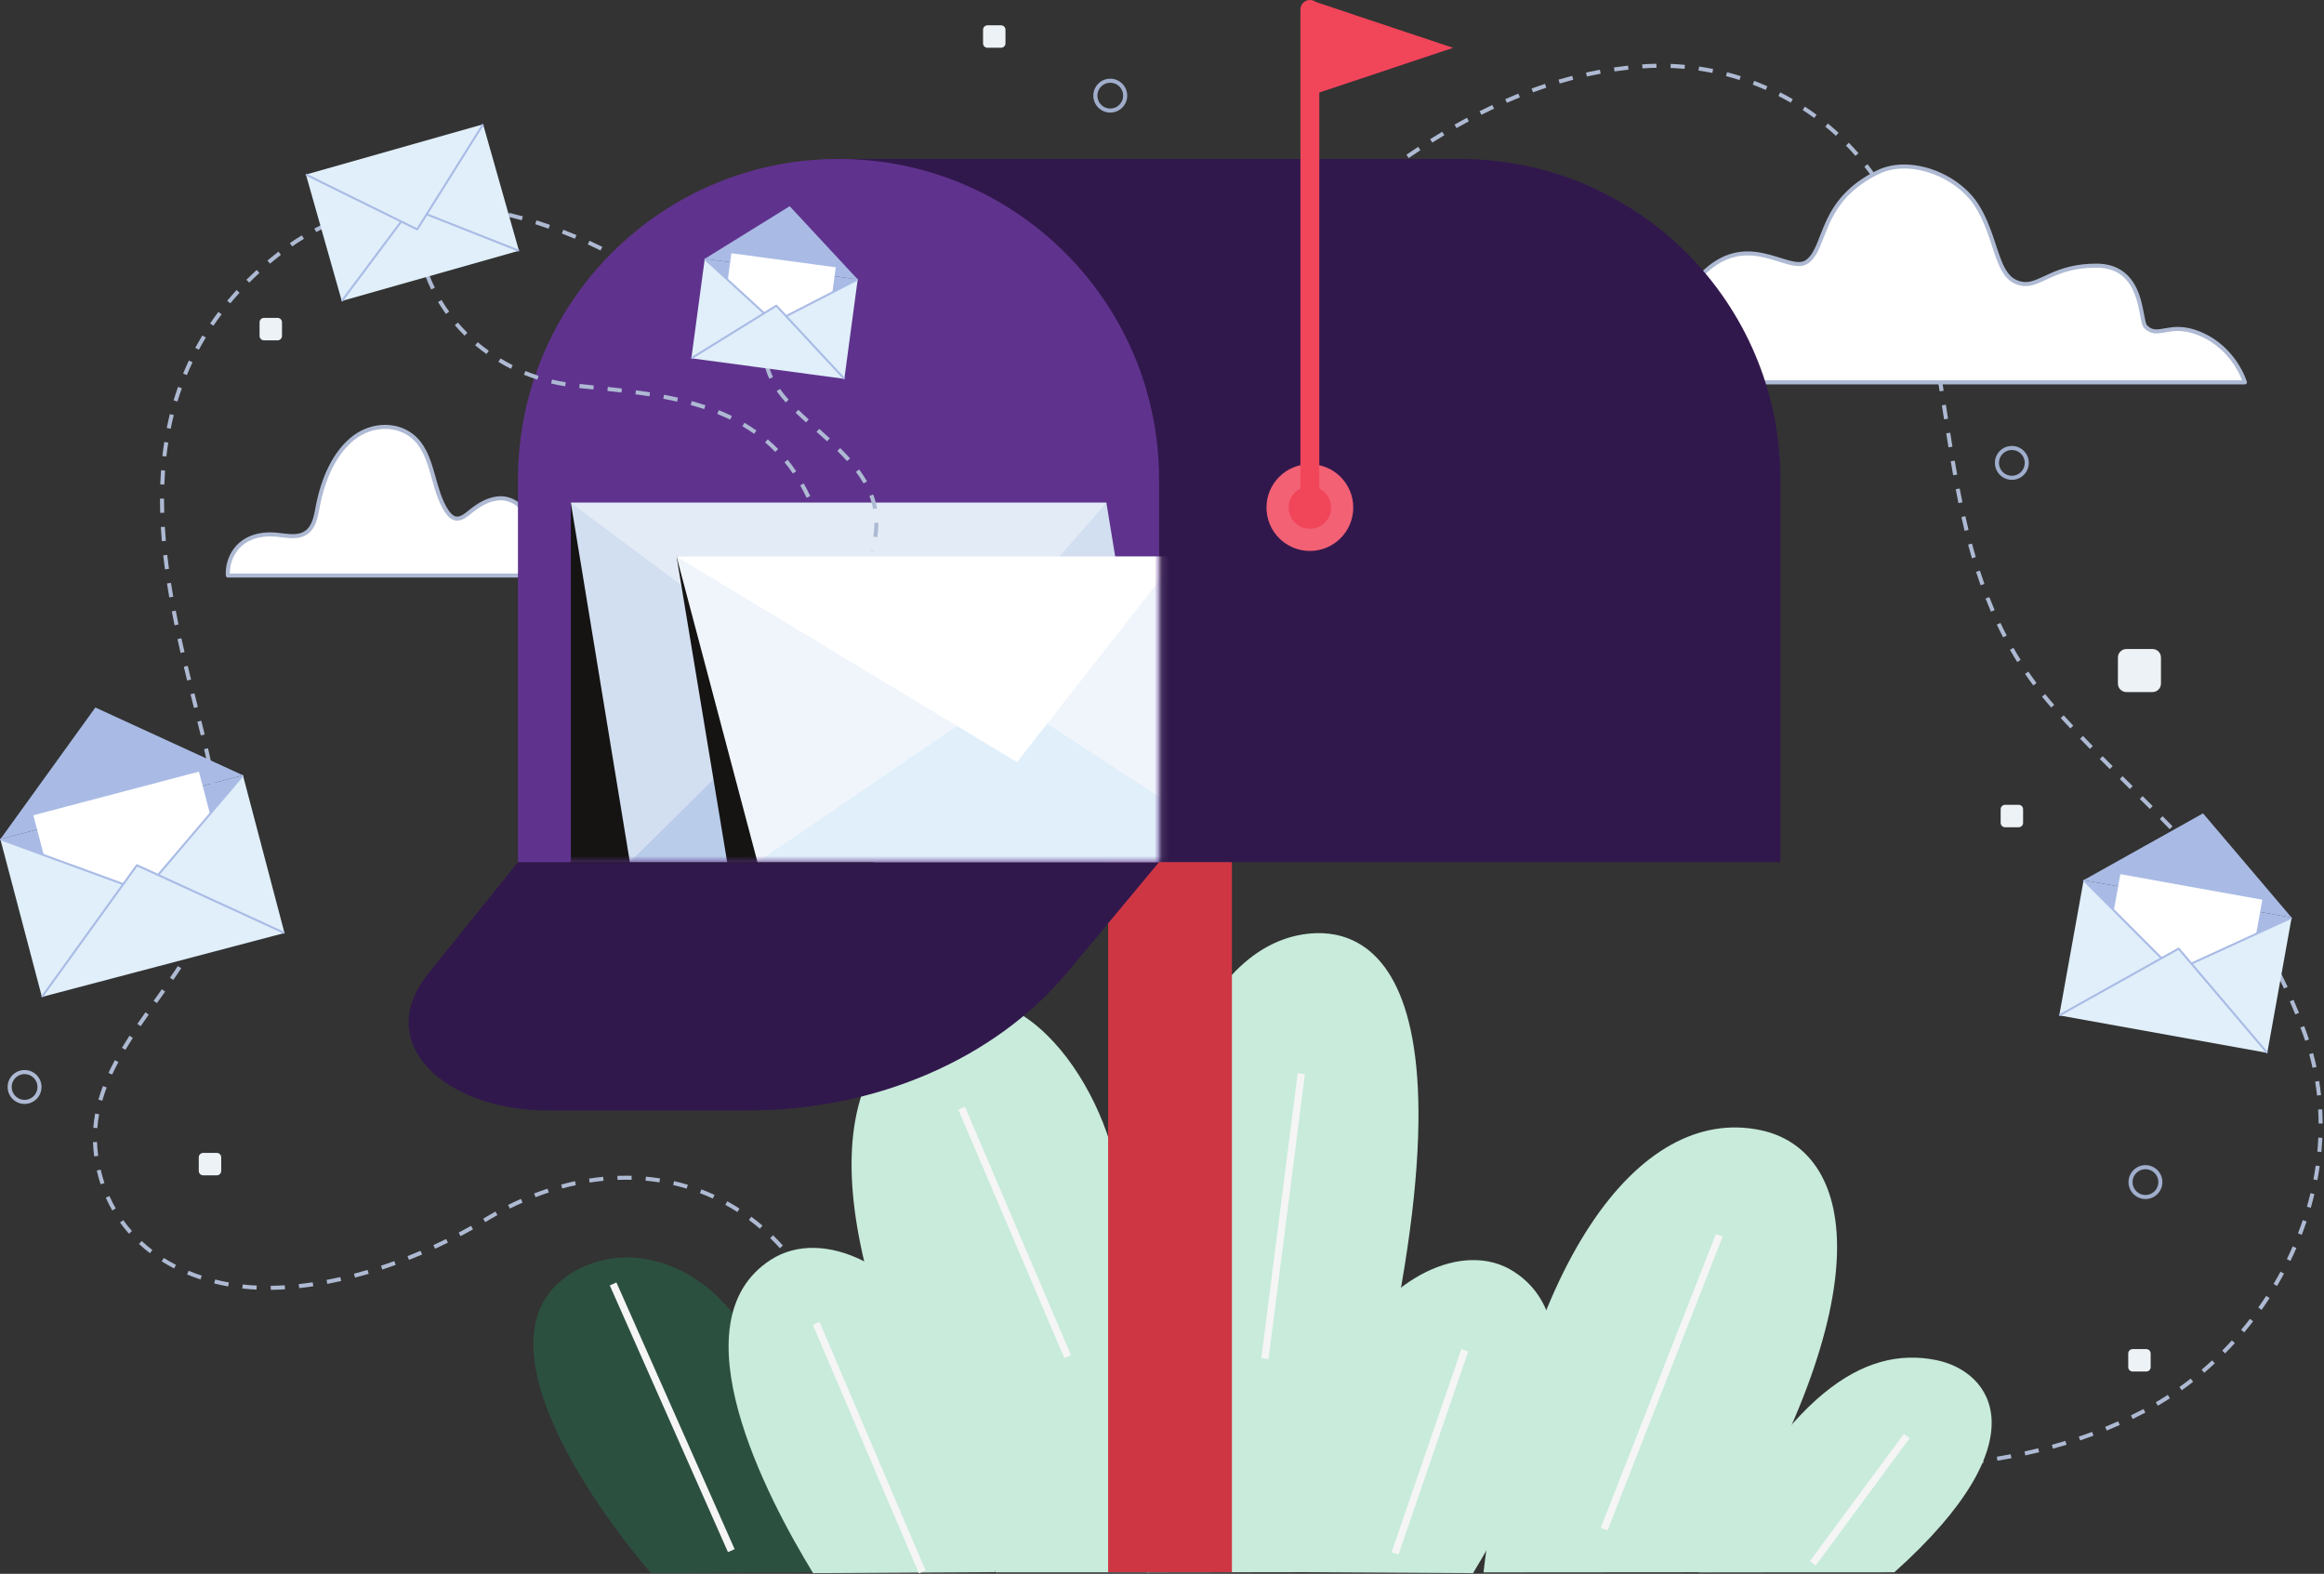 <svg width="319" height="216" viewBox="0 0 319 216" fill="none" xmlns="http://www.w3.org/2000/svg">
<rect x="0" y="0" width="319" height="216" fill="#333333" stroke="none"/>
<path d="M114.864 184.582C114.681 183.95 114.484 183.329 114.274 182.719L113.75 182.899C113.957 183.5 114.151 184.112 114.331 184.736L114.864 184.582ZM113.592 180.887C113.346 180.277 113.087 179.679 112.814 179.093L112.311 179.328C112.58 179.904 112.836 180.493 113.077 181.094L113.592 180.887ZM111.939 177.344C111.629 176.764 111.304 176.198 110.966 175.647L110.493 175.936C110.826 176.479 111.144 177.035 111.45 177.606L111.939 177.344ZM109.896 174.008C109.52 173.469 109.131 172.946 108.728 172.438L108.294 172.782C108.689 173.281 109.072 173.796 109.441 174.326L109.896 174.008ZM107.465 170.942C107.025 170.455 106.572 169.984 106.107 169.531L105.72 169.928C106.177 170.373 106.621 170.835 107.052 171.314L107.465 170.942ZM104.66 168.211C104.161 167.785 103.649 167.378 103.126 166.99L102.796 167.435C103.309 167.816 103.81 168.215 104.3 168.633L104.66 168.211ZM101.513 165.876C100.963 165.522 100.4 165.189 99.828 164.876L99.562 165.362C100.123 165.669 100.674 165.997 101.214 166.343L101.513 165.876ZM98.078 163.994C97.485 163.722 96.883 163.469 96.271 163.237L96.075 163.756C96.674 163.983 97.265 164.231 97.846 164.499L98.078 163.994ZM94.417 162.607C93.795 162.419 93.163 162.252 92.525 162.105L92.401 162.646C93.028 162.789 93.647 162.953 94.257 163.138L94.417 162.607ZM90.602 161.733C89.96 161.631 89.313 161.55 88.659 161.49L88.608 162.042C89.25 162.101 89.886 162.181 90.515 162.281L90.602 161.733ZM86.704 161.373C86.424 161.366 86.142 161.362 85.859 161.362C85.49 161.362 85.119 161.368 84.746 161.382L84.766 161.936C85.132 161.923 85.497 161.916 85.859 161.916C86.137 161.916 86.414 161.92 86.689 161.928L86.704 161.373ZM82.793 161.511C82.149 161.573 81.502 161.654 80.851 161.757L80.937 162.305C81.577 162.204 82.213 162.124 82.846 162.063L82.793 161.511ZM78.928 162.113C78.297 162.249 77.663 162.403 77.027 162.576L77.173 163.111C77.799 162.941 78.423 162.789 79.044 162.656L78.928 162.113ZM75.155 163.14C74.542 163.342 73.929 163.561 73.314 163.798L73.514 164.315C74.12 164.082 74.725 163.865 75.328 163.667L75.155 163.14ZM71.508 164.545C70.919 164.805 70.33 165.082 69.74 165.375L69.987 165.872C70.57 165.582 71.151 165.309 71.733 165.052L71.508 164.545ZM68.011 166.283C67.46 166.588 66.909 166.908 66.359 167.242L66.323 167.264L66.611 167.738L66.647 167.716C67.191 167.385 67.735 167.07 68.279 166.769L68.011 166.283ZM64.656 168.242C64.098 168.558 63.532 168.868 62.96 169.171L63.219 169.661C63.796 169.355 64.367 169.043 64.929 168.724L64.656 168.242ZM61.239 170.052C60.662 170.336 60.08 170.614 59.493 170.883L59.725 171.388C60.316 171.115 60.903 170.836 61.484 170.548L61.239 170.052ZM57.725 171.667C57.133 171.92 56.536 172.165 55.936 172.402L56.14 172.918C56.744 172.679 57.346 172.433 57.943 172.177L57.725 171.667ZM54.128 173.085C53.52 173.306 52.911 173.516 52.3 173.717L52.473 174.244C53.089 174.041 53.704 173.829 54.316 173.607L54.128 173.085ZM50.455 174.294C49.834 174.478 49.213 174.652 48.593 174.814L48.733 175.35C49.359 175.186 49.986 175.012 50.612 174.826L50.454 174.294H50.455ZM46.716 175.273C46.084 175.416 45.453 175.548 44.825 175.667L44.928 176.212C45.563 176.091 46.2 175.958 46.839 175.814L46.716 175.273ZM42.921 175.991C42.28 176.087 41.641 176.17 41.007 176.238L41.067 176.789C41.708 176.72 42.355 176.637 43.004 176.539L42.921 175.991ZM39.086 176.401C38.437 176.441 37.795 176.465 37.16 176.471L37.166 177.026C37.81 177.019 38.462 176.995 39.12 176.954L39.086 176.401ZM35.235 176.439C34.585 176.409 33.946 176.36 33.317 176.291L33.256 176.842C33.898 176.912 34.549 176.963 35.209 176.993L35.235 176.439ZM31.416 176.014C30.778 175.9 30.152 175.765 29.537 175.611L29.401 176.149C30.029 176.307 30.668 176.444 31.317 176.56L31.416 176.014ZM27.692 175.077C27.078 174.875 26.478 174.652 25.893 174.408L25.68 174.92C26.278 175.169 26.891 175.397 27.518 175.603L27.692 175.077ZM24.154 173.599C23.581 173.304 23.026 172.987 22.489 172.649L22.194 173.119C22.744 173.465 23.313 173.79 23.899 174.092L24.154 173.6V173.599ZM20.916 171.557C20.406 171.167 19.918 170.756 19.452 170.324L19.075 170.73C19.554 171.175 20.056 171.597 20.579 171.997L20.916 171.557ZM18.116 168.956C17.694 168.479 17.296 167.981 16.924 167.463L16.473 167.786C16.857 168.32 17.266 168.833 17.7 169.323L18.116 168.956ZM15.89 165.855C15.575 165.307 15.286 164.738 15.025 164.151L14.518 164.376C14.788 164.981 15.085 165.566 15.408 166.131L15.89 165.855ZM14.336 162.367C14.138 161.77 13.966 161.156 13.822 160.524L13.281 160.648C13.43 161.296 13.606 161.927 13.809 162.541L14.336 162.367ZM13.481 158.64C13.47 158.559 13.46 158.478 13.45 158.395C13.38 157.834 13.337 157.281 13.32 156.735L12.766 156.753C12.783 157.315 12.827 157.885 12.899 158.464C12.909 158.548 12.92 158.631 12.931 158.715L13.481 158.64ZM13.362 154.826C13.41 154.185 13.493 153.554 13.606 152.931L13.061 152.832C12.944 153.473 12.859 154.124 12.808 154.785L13.362 154.826ZM14.041 151.069C14.215 150.457 14.418 149.851 14.645 149.252L14.127 149.055C13.894 149.668 13.687 150.288 13.508 150.917L14.041 151.069ZM15.392 147.483C15.661 146.905 15.95 146.333 16.256 145.763L15.768 145.5C15.457 146.078 15.163 146.661 14.889 147.249L15.392 147.483ZM17.212 144.089C17.541 143.541 17.884 142.996 18.236 142.452L17.772 142.149C17.415 142.698 17.07 143.249 16.737 143.803L17.212 144.089ZM19.31 140.844C19.673 140.314 20.042 139.784 20.417 139.254L19.964 138.934C19.589 139.466 19.217 139.998 18.853 140.53L19.31 140.844ZM21.541 137.674C21.916 137.149 22.293 136.622 22.669 136.093L22.216 135.772C21.841 136.3 21.465 136.826 21.09 137.351L21.541 137.674ZM23.786 134.502C24.023 134.159 24.259 133.815 24.492 133.47C24.623 133.276 24.752 133.081 24.878 132.884L24.411 132.585C24.287 132.778 24.161 132.969 24.032 133.159C23.8 133.503 23.566 133.845 23.33 134.185L23.786 134.502ZM25.883 131.204C26.199 130.633 26.498 130.052 26.778 129.462L26.277 129.224C26.002 129.804 25.708 130.374 25.398 130.934L25.883 131.204ZM27.561 127.669C27.803 127.065 28.027 126.452 28.233 125.83L27.706 125.656C27.504 126.267 27.284 126.869 27.047 127.462L27.561 127.669ZM28.792 123.956C28.959 123.33 29.109 122.695 29.242 122.053L28.698 121.941C28.568 122.573 28.421 123.197 28.256 123.813L28.792 123.956ZM29.585 120.129C29.681 119.489 29.761 118.842 29.824 118.188L29.273 118.134C29.21 118.778 29.131 119.416 29.036 120.046L29.585 120.129ZM29.965 116.239C29.995 115.595 30.011 114.945 30.011 114.291V114.285L29.456 114.285V114.291C29.456 114.937 29.441 115.578 29.411 116.212L29.965 116.239ZM29.966 112.332C29.937 111.687 29.894 111.038 29.836 110.384L29.284 110.432C29.34 111.079 29.383 111.721 29.412 112.357L29.966 112.332ZM29.625 108.443C29.542 107.804 29.446 107.161 29.337 106.513L28.791 106.605C28.898 107.246 28.993 107.882 29.075 108.514L29.625 108.443ZM28.977 104.596C28.886 104.154 28.789 103.71 28.686 103.265C28.641 103.075 28.597 102.885 28.552 102.694L28.012 102.821C28.057 103.012 28.101 103.202 28.145 103.39C28.247 103.831 28.344 104.27 28.434 104.708L28.977 104.596ZM28.098 100.804C27.946 100.183 27.79 99.554 27.632 98.918L27.093 99.052C27.252 99.688 27.407 100.316 27.559 100.936L28.098 100.804ZM27.16 97.034C27.005 96.412 26.848 95.784 26.69 95.151L26.152 95.284C26.31 95.919 26.467 96.547 26.622 97.168L27.16 97.034ZM26.225 93.267C26.072 92.643 25.92 92.014 25.769 91.381L25.23 91.51C25.381 92.144 25.533 92.773 25.686 93.399L26.225 93.267ZM25.328 89.493C25.184 88.866 25.043 88.235 24.904 87.601L24.362 87.719C24.502 88.355 24.643 88.988 24.787 89.617L25.328 89.493ZM24.503 85.706C24.374 85.076 24.248 84.442 24.127 83.806L23.582 83.91C23.704 84.549 23.83 85.185 23.96 85.817L24.503 85.706ZM23.78 81.902C23.671 81.267 23.566 80.63 23.467 79.992L22.919 80.076C23.018 80.718 23.124 81.359 23.234 81.997L23.78 81.902ZM23.192 78.076C23.106 77.437 23.027 76.797 22.957 76.155L22.406 76.216C22.477 76.862 22.556 77.507 22.642 78.149L23.192 78.076ZM22.767 74.23C22.712 73.588 22.666 72.945 22.628 72.302L22.075 72.334C22.112 72.983 22.159 73.63 22.215 74.278L22.767 74.231V74.23ZM22.543 70.37C22.526 69.778 22.517 69.184 22.517 68.591C22.517 68.54 22.517 68.489 22.517 68.438L21.962 68.437C21.962 68.489 21.962 68.54 21.962 68.591C21.962 69.19 21.971 69.788 21.988 70.386L22.543 70.37ZM22.555 66.507C22.579 65.864 22.614 65.221 22.661 64.579L22.107 64.538C22.059 65.187 22.025 65.836 22.001 66.486L22.555 66.507ZM22.839 62.657C22.911 62.018 22.996 61.381 23.095 60.745L22.547 60.66C22.447 61.304 22.361 61.949 22.288 62.595L22.839 62.657ZM23.432 58.847C23.558 58.218 23.698 57.591 23.853 56.966L23.315 56.833C23.157 57.465 23.015 58.101 22.888 58.738L23.432 58.847ZM24.361 55.108C24.545 54.496 24.744 53.886 24.959 53.279L24.437 53.093C24.218 53.709 24.016 54.328 23.831 54.949L24.361 55.108ZM25.648 51.479C25.891 50.889 26.151 50.302 26.428 49.718L25.926 49.481C25.646 50.073 25.382 50.669 25.136 51.268L25.648 51.479ZM27.297 47.999C27.599 47.439 27.918 46.882 28.254 46.328L27.779 46.041C27.438 46.602 27.115 47.168 26.809 47.737L27.297 47.999ZM29.295 44.708C29.652 44.182 30.025 43.66 30.416 43.142L29.974 42.808C29.577 43.333 29.198 43.863 28.836 44.396L29.295 44.708ZM31.614 41.632C32.02 41.145 32.443 40.661 32.882 40.181L32.473 39.807C32.028 40.293 31.6 40.783 31.188 41.277L31.614 41.632ZM34.216 38.791C34.665 38.342 35.129 37.898 35.61 37.458L35.236 37.049C34.749 37.494 34.279 37.944 33.824 38.398L34.216 38.791ZM37.059 36.185C37.544 35.777 38.044 35.372 38.559 34.97L38.218 34.533C37.697 34.939 37.192 35.348 36.702 35.761L37.059 36.185ZM40.105 33.82C40.634 33.452 41.173 33.104 41.72 32.777L41.435 32.301C40.877 32.635 40.328 32.99 39.788 33.366L40.105 33.82ZM43.402 31.848C43.975 31.556 44.556 31.285 45.144 31.033L44.926 30.523C44.327 30.779 43.734 31.056 43.151 31.354L43.402 31.848ZM46.936 30.335C47.54 30.121 48.151 29.926 48.768 29.75L48.616 29.217C47.988 29.396 47.367 29.594 46.751 29.812L46.936 30.335ZM50.633 29.277C51.259 29.138 51.89 29.016 52.524 28.912L52.433 28.365C51.789 28.471 51.149 28.594 50.513 28.736L50.633 29.277ZM54.431 28.65C55.069 28.58 55.709 28.525 56.352 28.487L56.318 27.933C55.667 27.972 55.017 28.027 54.37 28.099L54.431 28.65ZM58.278 28.418C58.445 28.416 58.612 28.415 58.779 28.415C59.254 28.415 59.73 28.423 60.206 28.439L60.225 27.885C59.743 27.869 59.261 27.86 58.779 27.86C58.609 27.86 58.44 27.861 58.271 27.864L58.278 28.418ZM62.132 28.545C62.773 28.594 63.414 28.657 64.053 28.733L64.118 28.182C63.471 28.105 62.824 28.042 62.175 27.992L62.132 28.545ZM65.964 28.998C66.601 29.099 67.234 29.212 67.865 29.337L67.973 28.793C67.335 28.667 66.695 28.552 66.052 28.45L65.964 28.998ZM69.752 29.747C70.38 29.896 71.004 30.056 71.622 30.227L71.77 29.692C71.145 29.52 70.514 29.358 69.88 29.208L69.752 29.747ZM73.475 30.773C73.619 30.819 73.763 30.865 73.906 30.911C74.375 31.063 74.842 31.22 75.308 31.383L75.491 30.86C75.022 30.696 74.55 30.537 74.076 30.383C73.932 30.336 73.787 30.29 73.641 30.244L73.475 30.773ZM77.123 32.05C77.723 32.281 78.321 32.522 78.915 32.771L79.13 32.26C78.531 32.008 77.928 31.765 77.322 31.532L77.123 32.05ZM80.685 33.546C81.272 33.814 81.854 34.09 82.432 34.374L82.677 33.877C82.094 33.59 81.507 33.311 80.916 33.042L80.686 33.546H80.685ZM84.153 35.255C84.722 35.556 85.287 35.867 85.847 36.186L86.121 35.704C85.557 35.382 84.987 35.069 84.413 34.765L84.153 35.255ZM87.512 37.166C88.062 37.502 88.608 37.845 89.148 38.197L89.45 37.732C88.906 37.378 88.356 37.031 87.801 36.693L87.512 37.166ZM90.752 39.276C91.282 39.644 91.805 40.019 92.323 40.402L92.653 39.956C92.131 39.57 91.602 39.191 91.068 38.82L90.752 39.276ZM93.859 41.575C93.937 41.637 94.015 41.698 94.093 41.761C94.525 42.104 94.962 42.44 95.403 42.767L95.734 42.322C95.297 41.998 94.866 41.666 94.439 41.326C94.36 41.264 94.281 41.201 94.202 41.139L93.859 41.575ZM96.993 43.901C97.531 44.269 98.075 44.626 98.625 44.972L98.921 44.502C98.377 44.16 97.838 43.807 97.306 43.443L96.993 43.901ZM100.297 45.979C100.861 46.305 101.43 46.619 102.004 46.923L102.264 46.433C101.695 46.132 101.132 45.821 100.574 45.499L100.297 45.979ZM103.745 47.804C104.329 48.088 104.919 48.36 105.514 48.623L105.738 48.115C105.149 47.855 104.565 47.585 103.986 47.305L103.745 47.804ZM107.31 49.38C107.912 49.622 108.519 49.854 109.13 50.077L109.32 49.555C108.714 49.335 108.113 49.105 107.517 48.865L107.31 49.38ZM110.971 50.714C111.586 50.917 112.206 51.11 112.83 51.295L112.987 50.763C112.369 50.58 111.754 50.388 111.144 50.188L110.971 50.714ZM114.705 51.819C115.331 51.984 115.96 52.142 116.594 52.29L116.72 51.75C116.092 51.602 115.467 51.447 114.847 51.283L114.705 51.819ZM118.494 52.709C119.128 52.84 119.765 52.962 120.405 53.078L120.503 52.531C119.868 52.417 119.235 52.296 118.606 52.165L118.494 52.709ZM122.324 53.398C122.963 53.497 123.605 53.589 124.25 53.672L124.321 53.123C123.681 53.039 123.043 52.948 122.408 52.85L122.324 53.398ZM126.181 53.902C126.824 53.972 127.469 54.034 128.117 54.09L128.164 53.537C127.52 53.482 126.879 53.42 126.24 53.351L126.181 53.902ZM130.056 54.236C130.701 54.279 131.348 54.314 131.997 54.344L132.022 53.79C131.377 53.76 130.733 53.725 130.092 53.683L130.056 54.236ZM133.94 54.414C134.586 54.431 135.234 54.443 135.884 54.448L135.888 53.894C135.242 53.888 134.597 53.876 133.955 53.859L133.94 54.414ZM137.829 54.448C138.477 54.442 139.125 54.431 139.775 54.414L139.761 53.86C139.114 53.876 138.469 53.888 137.825 53.893L137.829 54.448ZM141.719 54.35C141.971 54.34 142.224 54.328 142.476 54.316C142.876 54.297 143.274 54.271 143.669 54.237L143.621 53.684C143.234 53.718 142.843 53.744 142.449 53.762C142.199 53.774 141.947 53.785 141.697 53.796L141.719 54.35ZM145.612 54.01C146.261 53.913 146.903 53.798 147.538 53.663L147.423 53.121C146.799 53.253 146.169 53.367 145.531 53.462L145.612 54.01ZM149.441 53.201C150.072 53.028 150.696 52.837 151.313 52.63L151.136 52.104C150.529 52.308 149.915 52.496 149.294 52.666L149.441 53.201ZM153.149 51.957C153.754 51.716 154.353 51.46 154.946 51.19L154.717 50.686C154.131 50.952 153.541 51.204 152.944 51.441L153.149 51.957ZM156.704 50.34C157.283 50.044 157.855 49.736 158.422 49.415L158.149 48.932C157.588 49.249 157.023 49.554 156.451 49.846L156.704 50.34ZM160.101 48.422C160.653 48.082 161.201 47.731 161.743 47.371L161.436 46.909C160.898 47.266 160.357 47.613 159.81 47.95L160.101 48.422ZM163.349 46.269C163.879 45.894 164.404 45.511 164.924 45.122L164.592 44.678C164.075 45.064 163.554 45.444 163.029 45.816L163.349 46.269ZM166.47 43.938C166.98 43.538 167.486 43.132 167.989 42.722L167.639 42.292C167.139 42.7 166.635 43.103 166.128 43.502L166.47 43.938ZM169.487 41.479C169.984 41.061 170.477 40.639 170.967 40.215L170.604 39.796C170.115 40.218 169.624 40.639 169.13 41.055L169.487 41.479ZM172.432 38.935C172.919 38.505 173.404 38.074 173.886 37.644L173.516 37.23C173.035 37.661 172.551 38.09 172.065 38.519L172.432 38.935ZM175.334 36.345C175.817 35.911 176.298 35.477 176.777 35.047L176.406 34.634C175.927 35.065 175.446 35.499 174.963 35.933L175.334 36.345ZM178.22 33.753C178.701 33.325 179.185 32.898 179.672 32.472L179.306 32.054C178.819 32.482 178.334 32.91 177.851 33.34L178.22 33.753ZM181.134 31.201C181.623 30.781 182.115 30.362 182.609 29.946L182.252 29.521C181.756 29.939 181.263 30.36 180.772 30.781L181.135 31.201H181.134ZM184.097 28.706C184.596 28.295 185.096 27.887 185.6 27.483L185.253 27.05C184.747 27.457 184.244 27.865 183.745 28.277L184.097 28.706ZM187.118 26.279C187.627 25.881 188.138 25.487 188.653 25.096L188.317 24.654C187.801 25.046 187.287 25.442 186.776 25.842L187.118 26.279ZM190.204 23.936C190.725 23.553 191.248 23.175 191.775 22.802L191.454 22.349C190.924 22.724 190.399 23.105 189.876 23.489L190.204 23.936ZM193.364 21.694C193.897 21.329 194.434 20.97 194.973 20.616L194.669 20.152C194.126 20.508 193.587 20.869 193.051 21.236L193.364 21.694ZM196.603 19.57C197.15 19.227 197.7 18.889 198.254 18.558L197.969 18.082C197.412 18.415 196.858 18.755 196.308 19.1L196.603 19.57ZM199.927 17.583C200.488 17.265 201.053 16.953 201.621 16.649L201.359 16.16C200.787 16.466 200.218 16.78 199.653 17.101L199.927 17.583ZM203.338 15.756C203.914 15.466 204.494 15.183 205.077 14.909L204.841 14.407C204.253 14.684 203.669 14.969 203.089 15.261L203.338 15.756ZM206.838 14.111C207.428 13.853 208.022 13.604 208.62 13.364L208.413 12.849C207.811 13.091 207.211 13.342 206.616 13.603L206.838 14.111ZM210.423 12.671C211.027 12.449 211.635 12.237 212.247 12.035L212.072 11.508C211.455 11.712 210.842 11.927 210.232 12.15L210.423 12.671ZM214.088 11.459C214.704 11.278 215.324 11.106 215.948 10.945L215.809 10.409C215.179 10.571 214.553 10.744 213.931 10.927L214.088 11.459ZM217.822 10.497C218.447 10.359 219.077 10.232 219.71 10.116L219.61 9.57C218.97 9.687 218.334 9.816 217.702 9.955L217.822 10.497H217.822ZM221.615 9.802C222.249 9.71 222.887 9.629 223.529 9.559L223.469 9.008C222.821 9.078 222.175 9.16 221.535 9.254L221.615 9.802ZM225.452 9.388C226.095 9.343 226.737 9.315 227.376 9.305L227.367 8.751C226.718 8.761 226.066 8.789 225.413 8.835L225.452 9.388ZM229.305 9.326C229.949 9.35 230.59 9.392 231.228 9.451L231.279 8.899C230.631 8.839 229.98 8.797 229.326 8.772L229.305 9.326ZM233.142 9.68C233.779 9.774 234.412 9.885 235.04 10.012L235.15 9.468C234.513 9.339 233.87 9.227 233.223 9.132L233.142 9.68ZM236.917 10.446C237.54 10.608 238.158 10.787 238.769 10.981L238.937 10.452C238.316 10.255 237.69 10.074 237.057 9.909L236.917 10.446ZM240.588 11.615C241.189 11.843 241.783 12.086 242.37 12.346L242.595 11.838C241.998 11.575 241.395 11.328 240.784 11.096L240.588 11.615ZM244.11 13.172C244.683 13.462 245.247 13.769 245.803 14.09L246.081 13.61C245.516 13.284 244.943 12.973 244.362 12.677L244.11 13.172ZM247.443 15.099C247.98 15.45 248.508 15.816 249.026 16.195L249.354 15.748C248.828 15.362 248.292 14.991 247.747 14.635L247.443 15.099ZM250.546 17.377C251.042 17.783 251.526 18.204 251.999 18.639L252.374 18.23C251.894 17.789 251.401 17.361 250.898 16.948L250.546 17.377ZM253.381 19.979C253.828 20.437 254.263 20.909 254.686 21.393L255.103 21.028C254.674 20.536 254.232 20.057 253.778 19.591L253.381 19.979ZM255.91 22.876C256.303 23.381 256.683 23.897 257.049 24.425L257.505 24.109C257.133 23.572 256.747 23.047 256.347 22.535L255.91 22.876ZM258.102 26.035C258.436 26.579 258.757 27.135 259.063 27.702L259.551 27.438C259.24 26.863 258.914 26.297 258.574 25.744L258.101 26.035H258.102ZM259.931 29.421C260.202 29.998 260.46 30.586 260.702 31.184L261.216 30.976C260.97 30.369 260.709 29.772 260.433 29.184L259.931 29.421ZM261.389 32.989C261.61 33.597 261.821 34.207 262.023 34.819L262.55 34.645C262.346 34.028 262.133 33.413 261.91 32.799L261.389 32.989ZM262.608 36.666C262.795 37.285 262.974 37.905 263.146 38.526L263.68 38.379C263.507 37.753 263.327 37.129 263.139 36.505L262.608 36.666ZM263.64 40.399C263.799 41.026 263.95 41.654 264.096 42.282L264.636 42.157C264.49 41.525 264.337 40.894 264.178 40.264L263.64 40.399ZM264.516 44.174C264.651 44.805 264.781 45.439 264.906 46.072L265.45 45.965C265.324 45.328 265.194 44.693 265.059 44.058L264.516 44.174ZM265.27 47.977C265.387 48.612 265.5 49.249 265.611 49.886L266.157 49.791C266.047 49.153 265.933 48.514 265.815 47.876L265.27 47.977ZM265.935 51.799C266.04 52.438 266.144 53.076 266.246 53.715L266.794 53.627C266.692 52.988 266.588 52.348 266.482 51.708L265.935 51.799ZM266.548 55.633C266.649 56.273 266.748 56.913 266.847 57.553L267.395 57.468C267.296 56.828 267.197 56.188 267.096 55.547L266.548 55.633ZM267.147 59.474C267.248 60.114 267.349 60.755 267.452 61.394L268 61.306C267.897 60.667 267.795 60.028 267.695 59.388L267.147 59.474ZM267.768 63.314C267.875 63.954 267.985 64.593 268.098 65.232L268.644 65.135C268.532 64.499 268.422 63.861 268.315 63.222L267.768 63.314ZM268.449 67.146C268.57 67.785 268.694 68.421 268.824 69.057L269.368 68.946C269.238 68.313 269.114 67.679 268.994 67.043L268.449 67.146ZM269.229 70.962C269.37 71.596 269.516 72.229 269.669 72.86L270.208 72.729C270.056 72.102 269.911 71.473 269.771 70.842L269.229 70.962ZM270.147 74.747C270.314 75.375 270.488 76 270.67 76.623L271.202 76.468C271.022 75.849 270.849 75.228 270.683 74.605L270.147 74.747ZM271.241 78.484C271.439 79.101 271.647 79.716 271.864 80.328L272.387 80.142C272.171 79.536 271.966 78.926 271.769 78.314L271.241 78.484ZM272.543 82.15C272.779 82.754 273.026 83.355 273.284 83.953L273.793 83.733C273.538 83.141 273.294 82.546 273.06 81.948L272.543 82.15ZM274.088 85.729C274.365 86.314 274.654 86.896 274.957 87.475L275.448 87.218C275.15 86.646 274.863 86.07 274.589 85.491L274.088 85.729ZM275.892 89.186C276.213 89.748 276.547 90.305 276.894 90.859L277.364 90.564C277.02 90.017 276.69 89.465 276.373 88.91L275.892 89.186ZM277.963 92.491C278.327 93.023 278.705 93.552 279.097 94.077L279.542 93.745C279.154 93.226 278.781 92.704 278.42 92.177L277.963 92.491ZM280.296 95.616C280.702 96.116 281.121 96.613 281.556 97.106L281.972 96.739C281.542 96.252 281.127 95.761 280.726 95.267L280.296 95.616ZM282.86 98.55C283.301 99.032 283.741 99.507 284.181 99.976L284.586 99.597C284.147 99.129 283.708 98.656 283.269 98.176L282.86 98.55ZM285.517 101.386C285.969 101.858 286.419 102.324 286.867 102.784L287.264 102.397C286.817 101.938 286.368 101.473 285.918 101.003L285.517 101.386ZM288.228 104.171C288.685 104.634 289.142 105.093 289.596 105.548L289.989 105.156C289.535 104.701 289.079 104.243 288.622 103.781L288.227 104.171H288.228ZM290.97 106.92C291.431 107.379 291.889 107.834 292.346 108.288L292.737 107.894C292.28 107.441 291.822 106.985 291.361 106.527L290.97 106.92ZM293.721 109.656C294.181 110.115 294.638 110.572 295.092 111.028L295.486 110.637C295.03 110.179 294.573 109.722 294.113 109.264L293.721 109.656ZM296.458 112.409C296.912 112.872 297.364 113.335 297.811 113.8L298.211 113.415C297.761 112.949 297.309 112.484 296.854 112.021L296.458 112.409ZM299.148 115.204C299.59 115.674 300.029 116.147 300.465 116.624L300.874 116.249C300.437 115.771 299.996 115.296 299.552 114.824L299.148 115.204ZM301.757 118.062C302.182 118.545 302.604 119.031 303.021 119.523L303.444 119.164C303.024 118.67 302.6 118.18 302.173 117.696L301.757 118.062ZM304.256 121.011C304.66 121.51 305.061 122.015 305.456 122.527L305.895 122.188C305.497 121.672 305.094 121.164 304.686 120.662L304.256 121.012V121.011ZM306.619 124.071C306.998 124.588 307.371 125.112 307.741 125.645L308.197 125.329C307.825 124.792 307.448 124.264 307.066 123.743L306.619 124.071ZM308.819 127.248C309.169 127.782 309.513 128.326 309.853 128.879L310.326 128.589C309.983 128.031 309.636 127.483 309.284 126.944L308.819 127.248ZM310.839 130.54C311.158 131.093 311.471 131.655 311.779 132.228L312.267 131.966C311.956 131.388 311.641 130.821 311.32 130.264L310.839 130.54ZM312.67 133.942C312.956 134.512 313.237 135.091 313.513 135.681L314.015 135.446C313.737 134.851 313.453 134.267 313.166 133.693L312.67 133.942ZM314.309 137.442C314.563 138.025 314.812 138.619 315.058 139.223L315.572 139.015C315.325 138.406 315.073 137.808 314.817 137.22L314.309 137.442ZM315.761 141.024C315.872 141.318 315.983 141.616 316.091 141.916C316.203 142.224 316.31 142.532 316.413 142.841L316.939 142.666C316.835 142.352 316.726 142.039 316.613 141.727C316.503 141.424 316.392 141.125 316.28 140.828L315.761 141.024ZM316.97 144.685C317.141 145.306 317.293 145.93 317.428 146.556L317.971 146.438C317.833 145.803 317.678 145.17 317.506 144.539L316.97 144.685ZM317.786 148.449C317.889 149.084 317.974 149.721 318.043 150.358L318.594 150.298C318.524 149.651 318.437 149.005 318.334 148.36L317.786 148.449ZM318.2 152.278C318.236 152.92 318.255 153.562 318.259 154.204L318.813 154.201C318.81 153.55 318.79 152.899 318.754 152.247L318.2 152.278ZM318.22 156.131C318.192 156.773 318.147 157.414 318.087 158.054L318.639 158.105C318.7 157.457 318.745 156.807 318.775 156.156L318.22 156.131ZM317.861 159.968C317.771 160.603 317.665 161.237 317.545 161.869L318.09 161.973C318.212 161.333 318.319 160.69 318.41 160.046L317.861 159.968ZM317.142 163.754C316.993 164.379 316.83 165.001 316.653 165.619L317.187 165.771C317.365 165.145 317.53 164.515 317.681 163.882L317.142 163.754ZM316.082 167.46C315.878 168.07 315.661 168.675 315.431 169.276L315.949 169.474C316.182 168.866 316.402 168.253 316.608 167.636L316.082 167.46ZM314.703 171.062C314.448 171.651 314.18 172.236 313.9 172.815L314.399 173.057C314.682 172.47 314.954 171.878 315.212 171.282L314.703 171.062ZM313.024 174.534C312.72 175.1 312.405 175.661 312.077 176.215L312.555 176.497C312.886 175.937 313.206 175.369 313.513 174.796L313.024 174.534ZM311.062 177.856C310.713 178.396 310.353 178.929 309.981 179.454L310.433 179.775C310.809 179.243 311.174 178.704 311.528 178.157L311.062 177.856ZM308.835 181.007C308.442 181.517 308.039 182.018 307.626 182.511L308.051 182.868C308.469 182.369 308.877 181.861 309.274 181.345L308.835 181.007ZM306.356 183.965C305.922 184.441 305.479 184.907 305.026 185.364L305.421 185.754C305.878 185.292 306.327 184.82 306.766 184.338L306.356 183.965ZM303.64 186.706C303.168 187.144 302.687 187.572 302.198 187.989L302.557 188.411C303.052 187.989 303.539 187.556 304.017 187.113L303.64 186.706ZM300.701 189.208C300.194 189.603 299.678 189.988 299.154 190.36L299.475 190.812C300.006 190.435 300.528 190.046 301.043 189.645L300.701 189.208ZM297.557 191.441C297.016 191.79 296.468 192.126 295.913 192.45L296.192 192.929C296.755 192.602 297.31 192.261 297.857 191.908L297.557 191.441ZM294.222 193.383C293.651 193.684 293.076 193.975 292.498 194.256L292.74 194.754C293.324 194.471 293.904 194.178 294.481 193.874L294.222 193.383ZM290.745 195.07C290.156 195.332 289.563 195.584 288.967 195.826L289.176 196.34C289.777 196.096 290.375 195.841 290.97 195.577L290.745 195.07ZM287.166 196.526C286.561 196.75 285.953 196.965 285.343 197.17L285.52 197.695C286.135 197.488 286.748 197.272 287.358 197.046L287.166 196.526ZM283.502 197.759C282.886 197.946 282.266 198.124 281.644 198.294L281.79 198.829C282.417 198.658 283.041 198.478 283.663 198.289L283.502 197.759ZM279.773 198.777C279.147 198.929 278.518 199.073 277.888 199.209L278.005 199.751C278.64 199.614 279.273 199.469 279.904 199.315L279.773 198.777ZM275.993 199.593C275.36 199.713 274.725 199.825 274.089 199.93L274.179 200.477C274.82 200.372 275.459 200.259 276.096 200.138L275.993 199.593ZM272.176 200.222C271.539 200.313 270.899 200.395 270.258 200.472L270.323 201.022C270.968 200.946 271.612 200.862 272.254 200.772L272.176 200.222ZM268.334 200.68C267.693 200.743 267.05 200.799 266.407 200.849L266.449 201.403C267.097 201.352 267.743 201.295 268.388 201.232L268.334 200.68ZM264.475 200.982C263.832 201.02 263.187 201.052 262.542 201.079L262.565 201.633C263.214 201.606 263.861 201.573 264.508 201.535L264.475 200.982ZM260.607 201.142C259.962 201.158 259.316 201.17 258.671 201.175L258.676 201.73C259.324 201.724 259.972 201.713 260.621 201.697L260.607 201.142ZM256.733 201.178C256.088 201.175 255.442 201.166 254.796 201.153L254.785 201.708C255.434 201.721 256.082 201.729 256.73 201.733L256.733 201.178ZM252.859 201.103C252.214 201.082 251.568 201.056 250.923 201.027L250.898 201.582C251.545 201.611 252.193 201.636 252.841 201.657L252.859 201.103ZM248.987 200.93C248.342 200.894 247.697 200.854 247.052 200.811L247.016 201.365C247.662 201.408 248.308 201.447 248.956 201.484L248.987 200.93ZM245.119 200.673C244.474 200.624 243.829 200.572 243.186 200.517L243.139 201.07C243.784 201.125 244.43 201.177 245.077 201.226L245.119 200.673ZM241.255 200.345C240.61 200.284 239.967 200.222 239.325 200.157L239.269 200.709C239.912 200.774 240.558 200.837 241.203 200.897L241.255 200.345ZM237.395 199.957C236.751 199.888 236.108 199.817 235.467 199.745L235.405 200.295C236.047 200.368 236.691 200.439 237.336 200.508L237.396 199.957H237.395ZM233.54 199.522C232.896 199.446 232.254 199.369 231.614 199.29L231.546 199.841C232.187 199.919 232.83 199.996 233.475 200.072L233.54 199.522ZM229.687 199.052C229.043 198.972 228.402 198.89 227.762 198.808L227.692 199.358C228.332 199.44 228.974 199.522 229.619 199.602L229.687 199.052ZM225.839 198.557C225.198 198.472 224.558 198.384 223.918 198.294L223.84 198.843C224.482 198.933 225.123 199.021 225.766 199.107L225.839 198.557Z" fill="#AEBAD3"/>
<path d="M81.637 78.99C81.617 78.62 81.585 78.227 81.535 77.807C81.131 74.367 78.628 74.683 77.069 74.787C75.511 74.892 73.573 74.947 72.828 73.347C72.504 72.65 72.518 71.81 72.305 71.058C71.833 69.389 70.257 68.389 68.75 68.386C67.245 68.382 65.82 69.195 64.586 70.202C63.945 70.725 63.223 71.338 62.459 71.141C61.971 71.015 61.588 70.573 61.284 70.109C59.499 67.381 59.51 63.416 57.556 60.851C55.399 58.02 51.369 57.962 48.641 60.018C45.914 62.072 44.347 65.735 43.633 69.43C43.401 70.632 43.2 71.949 42.412 72.769C41.287 73.94 39.564 73.552 38.062 73.394C36.319 73.209 34.459 73.477 33.045 74.68C31.891 75.66 31.14 77.376 31.283 78.99H81.637Z" fill="white"/>
<path d="M81.638 78.991L81.914 78.976C81.894 78.601 81.861 78.201 81.811 77.776C81.652 76.393 81.143 75.53 80.456 75.043C79.771 74.556 78.959 74.454 78.225 74.453C77.8 74.454 77.396 74.488 77.051 74.512C76.7 74.535 76.334 74.556 75.971 74.556C75.351 74.556 74.741 74.494 74.239 74.296C73.735 74.097 73.339 73.782 73.08 73.231C72.787 72.617 72.794 71.791 72.572 70.983C72.058 69.182 70.375 68.115 68.752 68.109H68.742C67.136 68.112 65.665 68.966 64.411 69.989C64.132 70.216 63.846 70.453 63.564 70.625C63.281 70.799 63.009 70.904 62.758 70.903C62.682 70.903 62.606 70.893 62.529 70.874C62.162 70.785 61.805 70.406 61.516 69.958C60.657 68.647 60.215 67.001 59.751 65.345C59.284 63.69 58.795 62.024 57.777 60.684C56.544 59.064 54.716 58.309 52.866 58.31C51.325 58.31 49.762 58.827 48.475 59.797C45.662 61.922 44.085 65.645 43.361 69.379C43.244 69.983 43.137 70.604 42.966 71.162C42.795 71.722 42.563 72.214 42.212 72.578C41.937 72.864 41.628 73.042 41.285 73.154C40.941 73.266 40.562 73.308 40.16 73.308C39.497 73.308 38.781 73.192 38.091 73.119C37.759 73.084 37.422 73.064 37.084 73.064C35.601 73.064 34.082 73.436 32.865 74.469C31.739 75.431 30.992 77.012 30.988 78.594C30.988 78.734 30.994 78.875 31.007 79.015C31.02 79.159 31.139 79.268 31.283 79.268H81.638C81.713 79.268 81.786 79.237 81.838 79.181C81.891 79.127 81.918 79.052 81.914 78.976L81.638 78.991V78.713H31.283V78.991L31.56 78.966C31.549 78.843 31.543 78.718 31.543 78.594C31.54 77.19 32.232 75.731 33.224 74.892C34.313 73.966 35.689 73.62 37.084 73.619C37.401 73.619 37.719 73.637 38.033 73.67C38.702 73.741 39.435 73.862 40.16 73.862C40.599 73.862 41.038 73.817 41.456 73.682C41.874 73.546 42.272 73.317 42.613 72.961C43.05 72.505 43.312 71.929 43.496 71.324C43.681 70.719 43.79 70.081 43.906 69.484C44.61 65.826 46.166 62.225 48.809 60.24C49.999 59.343 51.45 58.864 52.866 58.865C54.57 58.867 56.213 59.549 57.336 61.02C58.272 62.245 58.754 63.844 59.217 65.495C59.682 67.144 60.127 68.845 61.053 70.261C61.371 70.743 61.78 71.246 62.39 71.411C62.514 71.442 62.637 71.457 62.758 71.457C63.161 71.456 63.524 71.299 63.853 71.098C64.183 70.897 64.484 70.644 64.762 70.418C65.97 69.43 67.343 68.661 68.742 68.664H68.75C70.139 68.666 71.608 69.598 72.038 71.134C72.242 71.831 72.221 72.686 72.577 73.465C72.894 74.152 73.432 74.58 74.037 74.813C74.642 75.049 75.316 75.11 75.971 75.111C76.355 75.111 76.734 75.089 77.088 75.065C77.441 75.041 77.831 75.008 78.225 75.008C78.91 75.007 79.597 75.11 80.134 75.494C80.669 75.878 81.106 76.554 81.26 77.841C81.309 78.255 81.341 78.642 81.36 79.006L81.638 78.991Z" fill="#AEBAD3"/>
<path d="M232.879 52.479H308.145C308.145 52.479 306.778 47.798 301.951 45.799C297.717 44.045 296.263 46.594 294.501 44.832C293.664 43.994 294.38 36.462 287.736 36.462C281.094 36.462 279.676 40.089 276.614 38.654C273.927 37.394 274.01 32.353 271.297 28.139C268.646 24.019 262.182 21.485 257.774 23.633C249.719 27.558 250.765 33.803 248.127 35.861C245.524 37.893 239.551 30.74 232.879 38.474C228.278 43.807 232.879 52.479 232.879 52.479Z" fill="white"/>
<path d="M232.881 52.478V52.755H308.147C308.234 52.755 308.316 52.714 308.368 52.644C308.421 52.575 308.437 52.484 308.413 52.4C308.407 52.382 308.058 51.187 307.091 49.734C306.125 48.282 304.537 46.568 302.06 45.542C300.821 45.028 299.798 44.87 298.937 44.87C297.644 44.873 296.721 45.216 296.013 45.209C295.539 45.203 295.166 45.093 294.699 44.635C294.668 44.614 294.578 44.433 294.513 44.162C294.39 43.687 294.281 42.945 294.099 42.113C293.824 40.863 293.386 39.394 292.431 38.217C291.478 37.037 289.986 36.179 287.739 36.184C284.924 36.182 283.01 36.83 281.541 37.471C280.807 37.791 280.183 38.107 279.616 38.337C279.048 38.569 278.542 38.712 278.03 38.712C277.624 38.712 277.209 38.624 276.735 38.402C276.13 38.118 275.67 37.62 275.274 36.932C274.679 35.905 274.254 34.472 273.729 32.897C273.202 31.321 272.571 29.601 271.533 27.987C269.477 24.807 265.284 22.58 261.378 22.574C260.074 22.574 258.801 22.825 257.654 23.383C253.569 25.37 251.758 27.985 250.67 30.329C250.125 31.501 249.754 32.603 249.362 33.525C248.969 34.448 248.556 35.178 247.958 35.642C247.666 35.869 247.329 35.961 246.905 35.963C246.127 35.967 245.095 35.615 243.907 35.246C242.718 34.881 241.362 34.506 239.884 34.506C237.663 34.501 235.182 35.373 232.671 38.292C231.083 40.132 230.557 42.356 230.559 44.474C230.562 48.713 232.628 52.588 232.636 52.608C232.684 52.699 232.778 52.755 232.881 52.755V52.478L233.126 52.348L233.105 52.307C232.887 51.889 231.11 48.281 231.113 44.474C231.114 42.443 231.612 40.369 233.09 38.654C235.532 35.833 237.81 35.066 239.884 35.06C241.267 35.06 242.567 35.414 243.744 35.776C244.924 36.137 245.972 36.514 246.905 36.517C247.41 36.519 247.894 36.397 248.299 36.079C249.021 35.514 249.466 34.691 249.872 33.742C250.478 32.315 251.001 30.577 252.114 28.833C253.226 27.09 254.92 25.334 257.897 23.882C258.956 23.366 260.145 23.128 261.378 23.128C265.074 23.122 269.145 25.29 271.066 28.287C272.396 30.351 273.049 32.637 273.705 34.592C274.034 35.569 274.364 36.463 274.794 37.21C275.222 37.954 275.76 38.558 276.499 38.904C277.036 39.156 277.542 39.267 278.03 39.266C278.648 39.266 279.227 39.094 279.825 38.851C281.618 38.12 283.641 36.743 287.739 36.739C289.348 36.74 290.475 37.189 291.305 37.866C292.549 38.88 293.136 40.454 293.477 41.88C293.648 42.591 293.757 43.261 293.866 43.802C293.919 44.073 293.973 44.312 294.037 44.515C294.103 44.717 294.171 44.887 294.307 45.028C294.849 45.578 295.433 45.77 296.013 45.764C296.88 45.757 297.744 45.422 298.937 45.425C299.73 45.425 300.67 45.567 301.847 46.054C304.197 47.028 305.705 48.653 306.629 50.042C307.091 50.735 307.405 51.368 307.603 51.826C307.702 52.054 307.772 52.24 307.817 52.366C307.84 52.429 307.856 52.477 307.866 52.51L307.88 52.556L308.147 52.478V52.201H232.881V52.478Z" fill="#AEBAD3"/>
<path d="M154.448 13.126H154.171C154.169 14.105 153.377 14.896 152.399 14.898C151.421 14.896 150.629 14.105 150.627 13.126C150.629 12.148 151.421 11.356 152.399 11.354C153.377 11.356 154.169 12.148 154.171 13.126H154.448H154.726C154.725 11.841 153.684 10.8 152.399 10.8C151.114 10.8 150.073 11.841 150.072 13.126C150.073 14.411 151.114 15.453 152.399 15.453C153.684 15.453 154.725 14.411 154.726 13.126H154.448Z" fill="#A0AECC"/>
<path d="M296.542 162.239H296.265C296.262 163.217 295.471 164.009 294.493 164.01C293.514 164.009 292.722 163.217 292.721 162.239C292.722 161.26 293.514 160.468 294.493 160.467C295.471 160.468 296.262 161.26 296.265 162.239H296.542H296.819C296.819 160.954 295.778 159.912 294.493 159.912C293.208 159.912 292.166 160.954 292.166 162.239C292.166 163.523 293.208 164.565 294.493 164.565C295.778 164.565 296.819 163.524 296.819 162.239H296.542Z" fill="#A0AECC"/>
<path d="M278.204 63.529H277.927C277.925 64.507 277.133 65.299 276.155 65.3C275.176 65.299 274.384 64.507 274.383 63.529C274.384 62.55 275.176 61.758 276.155 61.757C277.133 61.758 277.925 62.55 277.927 63.529H278.204H278.481C278.481 62.244 277.44 61.202 276.155 61.202C274.87 61.202 273.828 62.244 273.828 63.529C273.828 64.814 274.87 65.855 276.155 65.855C277.44 65.855 278.481 64.814 278.481 63.529H278.204Z" fill="#A0AECC"/>
<path d="M5.423 149.185H5.145C5.144 150.163 4.352 150.955 3.373 150.957C2.395 150.955 1.603 150.163 1.601 149.185C1.603 148.206 2.395 147.415 3.373 147.413C4.352 147.415 5.144 148.206 5.145 149.185H5.423H5.7C5.7 147.899 4.658 146.858 3.373 146.858C2.088 146.858 1.047 147.899 1.047 149.185C1.047 150.47 2.088 151.511 3.373 151.511C4.658 151.511 5.7 150.47 5.7 149.185H5.423Z" fill="#AEBAD3"/>
<path d="M137.409 6.554H135.542C135.207 6.554 134.936 6.282 134.936 5.947V4.081C134.936 3.746 135.207 3.474 135.542 3.474H137.409C137.744 3.474 138.015 3.746 138.015 4.081V5.947C138.015 6.282 137.744 6.554 137.409 6.554Z" fill="#EDF2F6"/>
<path d="M29.756 161.312H27.89C27.555 161.312 27.283 161.04 27.283 160.705V158.839C27.283 158.504 27.555 158.232 27.89 158.232H29.756C30.091 158.232 30.363 158.504 30.363 158.839V160.705C30.363 161.04 30.091 161.312 29.756 161.312Z" fill="#EDF2F6"/>
<path d="M38.101 46.709H36.236C35.901 46.709 35.629 46.438 35.629 46.103V44.237C35.629 43.902 35.901 43.63 36.236 43.63H38.101C38.436 43.63 38.708 43.902 38.708 44.237V46.103C38.708 46.438 38.436 46.709 38.101 46.709Z" fill="#EDF2F6"/>
<path d="M295.458 94.985H291.878C291.234 94.985 290.713 94.463 290.713 93.821V90.24C290.713 89.597 291.234 89.076 291.878 89.076H295.458C296.101 89.076 296.622 89.597 296.622 90.24V93.821C296.622 94.463 296.101 94.985 295.458 94.985Z" fill="#EDF2F6"/>
<path d="M277.09 113.539H275.224C274.888 113.539 274.617 113.267 274.617 112.932V111.066C274.617 110.73 274.888 110.459 275.224 110.459H277.09C277.425 110.459 277.696 110.73 277.696 111.066V112.932C277.696 113.267 277.425 113.539 277.09 113.539Z" fill="#EDF2F6"/>
<path d="M294.601 188.238H292.736C292.4 188.238 292.129 187.966 292.129 187.631V185.765C292.129 185.43 292.4 185.158 292.736 185.158H294.601C294.936 185.158 295.208 185.43 295.208 185.765V187.631C295.208 187.966 294.936 188.238 294.601 188.238Z" fill="#EDF2F6"/>
<path d="M35.968 127.293L8.318 134.179L0.049 115.178L33.346 106.403L35.968 127.293Z" fill="#A9BBE5"/>
<path d="M33.346 106.403L0.049 115.178L13.09 97.103L33.346 106.403Z" fill="#A9BBE5"/>
<path d="M32.359 125.101L9.634 131.089L4.576 111.894L27.3 105.905L32.359 125.101Z" fill="white"/>
<path d="M0.049 115.178L5.754 136.827L19.751 122.38L0.049 115.178Z" fill="#E0EFFA"/>
<path d="M33.345 106.403L39.05 128.051L19.75 122.379L33.345 106.403Z" fill="#E0EFFA"/>
<path d="M39.052 128.052L5.754 136.827L18.795 118.751L39.052 128.052Z" fill="#E0EFFA"/>
<path d="M5.864 136.908L18.839 118.925L38.991 128.178L39.107 127.926L18.851 118.625C18.791 118.598 18.719 118.617 18.681 118.67L5.639 136.746L5.864 136.908Z" fill="#A9BBE5"/>
<path d="M21.807 120.175L33.45 106.493L33.239 106.313L21.596 119.996" fill="#A9BBE5"/>
<path d="M16.972 121.216L0.095 115.048L0 115.308L16.877 121.477" fill="#A9BBE5"/>
<path d="M285.201 138.517L308.883 142.453L314.558 125.942L286.008 120.797L285.201 138.517Z" fill="#A9BBE5"/>
<path d="M286.006 120.798L314.556 125.943L302.396 111.633L286.006 120.798Z" fill="#A9BBE5"/>
<path d="M288.082 136.434L307.567 139.946L310.533 123.487L291.048 119.976L288.082 136.434Z" fill="white"/>
<path d="M314.558 125.942L311.213 144.503L298.492 133.305L314.558 125.942Z" fill="#E0EFFA"/>
<path d="M286.007 120.797L282.662 139.359L298.492 133.306L286.007 120.797Z" fill="#E0EFFA"/>
<path d="M282.662 139.359L311.213 144.504L299.052 130.196L282.662 139.359Z" fill="#E0EFFA"/>
<path d="M311.317 144.415L299.158 130.106C299.114 130.055 299.042 130.042 298.984 130.074L282.594 139.238L282.73 139.48L299.02 130.372L311.106 144.594L311.317 144.415Z" fill="#A9BBE5"/>
<path d="M296.797 131.413L286.105 120.699L285.908 120.896L296.601 131.609" fill="#A9BBE5"/>
<path d="M300.854 132.376L314.615 126.069L314.5 125.816L300.738 132.124" fill="#A9BBE5"/>
<path d="M233.156 215.806C245.295 191.2 255.829 184.691 265.725 186.658C273.418 188.186 280.338 197.603 260.025 215.792" fill="#C8EBDB"/>
<path opacity="0.2" d="M89.351 215.906C81.257 206.465 64.31 182.614 78.998 174.406C87.064 169.898 97.757 174 102.926 183.94C107.836 193.38 109.714 204.532 111.761 215.773" fill="#12C475"/>
<path d="M136.668 215.8C120.231 185.985 109.616 156.425 122.878 142.383C136.02 128.468 149.766 144.957 153.11 159.567C157.207 177.462 157.801 196.832 157.72 215.8" fill="#C8EBDB"/>
<path d="M111.609 215.905C105.187 205.401 92.627 181.415 105.785 172.911C113.009 168.241 124.244 173.975 129.193 184.274C133.893 194.054 134.469 204.122 136.609 215.767" fill="#C8EBDB"/>
<path d="M157.408 215.806C151.868 152.332 165.352 129.142 180.102 128.101C187.089 127.609 207.557 131.632 182.845 215.768" fill="#C8EBDB"/>
<path d="M182.977 128.247L169.943 215.767L182.977 128.247Z" fill="#C8EBDB"/>
<path d="M203.629 215.806C208.75 173.048 224.973 151.677 241.584 155.094C254.498 157.751 258.99 177.159 235.179 215.781" fill="#C8EBDB"/>
<path d="M109.539 171.444L124.428 215.935L109.539 171.444Z" fill="#F39DA1"/>
<path d="M202.193 215.906C208.373 205.796 220.461 182.712 207.798 174.527C200.845 170.032 190.032 175.551 185.269 185.463C180.746 194.875 180.191 204.565 178.131 215.773" fill="#C8EBDB"/>
<path d="M152.105 215.774H169.096V115.562H152.105V215.774Z" fill="#CE3644"/>
<path d="M159.099 118.321H71.098L58.914 133.466C50.914 143.08 61.016 152.41 75.202 152.41H102.694C120.237 152.41 136.648 145.299 146.542 133.41L159.099 118.321Z" fill="#31184C"/>
<path d="M244.389 118.321H115.096V21.816H200.389C224.689 21.816 244.389 41.515 244.389 65.816V118.321Z" fill="#31184C"/>
<path d="M159.097 118.321H71.096V65.816C71.096 41.515 90.796 21.816 115.096 21.816C139.397 21.816 159.097 41.515 159.097 65.816V118.321Z" fill="#5F338D"/>
<mask id="mask0_602_5463" style="mask-type:luminance" maskUnits="userSpaceOnUse" x="71" y="21" width="89" height="98">
<path d="M159.099 118.321H71.098V65.816C71.098 41.515 90.797 21.816 115.098 21.816C139.399 21.816 159.099 41.515 159.099 65.816V118.321Z" fill="white"/>
</mask>
<g mask="url(#mask0_602_5463)">
<path d="M78.357 68.999L102.612 76.387V118.421H78.357V68.999Z" fill="#151413"/>
<path d="M159.962 118.309H86.455L78.357 68.998H151.865L159.962 118.309Z" fill="#D2DFF0"/>
<path d="M159.098 118.309H86.453L120.046 85.117L159.098 117.592V118.309Z" fill="#B9CCE9"/>
<path d="M151.865 68.998L122.852 102.19L78.357 68.998" fill="#E3ECF6"/>
<path d="M92.867 76.387L120.408 79.552L119.92 118.421H99.832L92.867 76.387Z" fill="#151413"/>
<path d="M172.802 118.309H103.971L92.867 76.387H161.698L172.802 118.309Z" fill="#F0F5FC"/>
<path d="M103.971 118.309L137.675 95.366L172.802 118.309" fill="#E0EFFA"/>
<path d="M92.867 76.388H161.698L139.598 104.606L92.867 76.388Z" fill="white"/>
</g>
<path d="M185.752 69.66C185.752 72.949 183.087 75.615 179.798 75.615C176.509 75.615 173.844 72.949 173.844 69.66C173.844 66.372 176.509 63.706 179.798 63.706C183.087 63.706 185.752 66.372 185.752 69.66Z" fill="#F36175"/>
<path d="M182.716 69.66C182.716 71.272 181.41 72.578 179.798 72.578C178.187 72.578 176.881 71.272 176.881 69.66C176.881 68.049 178.187 66.742 179.798 66.742C181.41 66.742 182.716 68.049 182.716 69.66Z" fill="#F1455A"/>
<path d="M179.796 -4.57764e-05C180.511 -4.57764e-05 181.09 0.579 181.09 1.294V69.513C181.09 70.228 180.511 70.807 179.796 70.807C179.082 70.807 178.502 70.228 178.502 69.513V1.294C178.502 0.579 179.082 -4.57764e-05 179.796 -4.57764e-05Z" fill="#F1455A"/>
<path d="M179.797 13.127V0.001L199.465 6.564L179.797 13.127Z" fill="#F1455A"/>
<path d="M56.875 30.265C56.894 30.927 56.939 31.58 57.011 32.222L57.562 32.161C57.492 31.534 57.448 30.897 57.43 30.249L56.875 30.265ZM57.309 34.162C57.437 34.811 57.593 35.447 57.773 36.07L58.306 35.916C58.13 35.308 57.979 34.688 57.853 34.054L57.309 34.162ZM58.401 37.931C58.638 38.546 58.901 39.146 59.188 39.73L59.686 39.486C59.406 38.916 59.15 38.331 58.918 37.731L58.401 37.931ZM60.128 41.455C60.467 42.018 60.829 42.564 61.212 43.093L61.661 42.767C61.287 42.251 60.934 41.718 60.603 41.169L60.128 41.455ZM62.43 44.633C62.857 45.13 63.305 45.609 63.77 46.068L64.159 45.673C63.705 45.224 63.268 44.757 62.85 44.271L62.43 44.633ZM65.221 47.389C65.722 47.811 66.24 48.212 66.772 48.592L67.095 48.14C66.574 47.769 66.068 47.377 65.578 46.964L65.221 47.389ZM68.412 49.669C68.973 50.007 69.546 50.324 70.13 50.617L70.379 50.122C69.808 49.835 69.246 49.525 68.699 49.195L68.412 49.669ZM71.915 51.431C72.521 51.679 73.136 51.904 73.758 52.105L73.929 51.577C73.32 51.381 72.719 51.161 72.126 50.918L71.915 51.431ZM75.647 52.635C76.284 52.787 76.927 52.914 77.573 53.015L77.659 52.467C77.027 52.368 76.399 52.244 75.777 52.095L75.647 52.635ZM79.514 53.252C80.154 53.321 80.799 53.387 81.446 53.454L81.503 52.902C80.856 52.835 80.212 52.769 79.572 52.701L79.514 53.252ZM83.375 53.657C84.016 53.725 84.659 53.797 85.301 53.873L85.366 53.322C84.722 53.246 84.077 53.174 83.434 53.105L83.375 53.657ZM87.223 54.115C87.864 54.202 88.503 54.294 89.139 54.395L89.226 53.847C88.585 53.746 87.941 53.653 87.297 53.566L87.223 54.115ZM91.045 54.726C91.68 54.846 92.311 54.977 92.937 55.12L93.06 54.579C92.427 54.434 91.789 54.302 91.148 54.181L91.045 54.726ZM94.809 55.59C95.43 55.761 96.046 55.948 96.653 56.15L96.829 55.624C96.212 55.418 95.587 55.229 94.956 55.055L94.809 55.59ZM98.459 56.815C99.054 57.055 99.64 57.314 100.214 57.594L100.458 57.096C99.871 56.81 99.273 56.545 98.667 56.3L98.459 56.815ZM101.904 58.501C102.452 58.824 102.988 59.17 103.51 59.541L103.831 59.088C103.296 58.708 102.746 58.354 102.185 58.023L101.904 58.501ZM105.021 60.716C105.5 61.125 105.966 61.561 106.417 62.023L106.814 61.635C106.351 61.161 105.873 60.714 105.381 60.294L105.021 60.716ZM107.689 63.451C108.084 63.937 108.464 64.448 108.829 64.988L109.288 64.677C108.914 64.124 108.524 63.599 108.119 63.101L107.689 63.451ZM109.838 66.616C110.144 67.159 110.438 67.726 110.717 68.32L111.219 68.084C110.934 67.478 110.634 66.898 110.321 66.343L109.838 66.616Z" fill="#AEBAD3"/>
<path d="M105.088 46.134C104.904 46.817 104.803 47.475 104.777 48.109L105.332 48.131C105.355 47.54 105.449 46.925 105.624 46.279L105.088 46.134ZM104.95 50.1C105.092 50.755 105.314 51.382 105.602 51.986L106.102 51.748C105.831 51.178 105.624 50.592 105.492 49.983L104.95 50.1ZM106.612 53.693C106.984 54.219 107.399 54.73 107.847 55.231L108.26 54.861C107.824 54.373 107.422 53.878 107.065 53.373L106.612 53.693ZM109.207 56.642C109.667 57.09 110.146 57.534 110.634 57.976L111.006 57.565C110.521 57.126 110.047 56.687 109.594 56.245L109.207 56.642ZM112.085 59.272C112.567 59.701 113.051 60.131 113.528 60.567L113.902 60.157C113.421 59.719 112.935 59.287 112.453 58.858L112.085 59.272ZM114.934 61.893C115.396 62.346 115.843 62.808 116.268 63.281L116.68 62.91C116.246 62.427 115.791 61.957 115.322 61.497L114.934 61.893ZM117.486 64.758C117.87 65.273 118.221 65.802 118.532 66.35L119.015 66.076C118.691 65.506 118.326 64.958 117.93 64.427L117.486 64.758ZM119.34 68.061C119.559 68.644 119.731 69.248 119.847 69.877L120.392 69.776C120.27 69.114 120.09 68.477 119.859 67.866L119.34 68.061ZM120.018 71.751V71.777C120.018 72.374 119.969 72.994 119.865 73.639L120.413 73.727C120.521 73.054 120.573 72.405 120.573 71.777V71.75L120.018 71.751ZM119.433 75.492L119.42 75.534L119.951 75.696L119.964 75.653L119.433 75.492Z" fill="#AEBAD3"/>
<path d="M71.237 34.419L66.312 17.06L56.441 28.575L71.237 34.419Z" fill="#E0EFFA"/>
<path d="M46.918 41.318L41.992 23.959L56.441 28.576L46.918 41.318Z" fill="#E0EFFA"/>
<path d="M41.992 23.958L66.311 17.059L57.266 31.485L41.992 23.958Z" fill="#E0EFFA"/>
<path d="M71.237 34.41L46.918 41.309L55.963 26.883L71.237 34.41Z" fill="#E0EFFA"/>
<path d="M66.192 16.986L57.214 31.305L42.052 23.834L41.93 24.082L57.203 31.609C57.267 31.641 57.344 31.619 57.382 31.559L66.427 17.133L66.192 16.986Z" fill="#A9BBE5"/>
<path d="M54.962 30.322L46.807 41.235L47.029 41.401L55.184 30.488" fill="#A9BBE5"/>
<path d="M58.512 29.542L71.186 34.547L71.288 34.289L58.614 29.284" fill="#A9BBE5"/>
<path d="M96.725 48.474L114.128 50.574L117.731 38.345L96.736 35.522L96.725 48.474Z" fill="#A9BBE5"/>
<path d="M96.736 35.522L117.731 38.345L108.395 28.303L96.736 35.522Z" fill="#A9BBE5"/>
<path d="M98.762 46.862L113.09 48.789L114.718 36.685L100.39 34.759L98.762 46.862Z" fill="white"/>
<path d="M117.732 38.345L115.896 51.995L106.252 44.24L117.732 38.345Z" fill="#E0EFFA"/>
<path d="M96.736 35.522L94.9 49.171L106.251 44.24L96.736 35.522Z" fill="#E0EFFA"/>
<path d="M94.9 49.172L115.895 51.995L106.558 41.953L94.9 49.172Z" fill="#E0EFFA"/>
<path d="M115.998 51.9L106.661 41.858C106.616 41.81 106.542 41.8 106.486 41.835L94.828 49.054L94.975 49.29L106.535 42.13L115.795 52.089L115.998 51.9Z" fill="#A9BBE5"/>
<path d="M104.979 42.887L96.829 35.42L96.643 35.624L104.791 43.091" fill="#A9BBE5"/>
<path d="M107.961 43.518L117.794 38.468L117.668 38.222L107.834 43.271" fill="#A9BBE5"/>
<line x1="84.158" y1="176.216" x2="100.381" y2="212.821" stroke="#F5F5F5"/>
<line x1="112.03" y1="181.629" x2="126.589" y2="215.739" stroke="#F5F5F5"/>
<line x1="131.997" y1="152.096" x2="146.556" y2="186.206" stroke="#F5F5F5"/>
<line x1="178.621" y1="147.364" x2="173.629" y2="186.465" stroke="#F5F5F5"/>
<line x1="201.063" y1="185.316" x2="191.495" y2="213.186" stroke="#F5F5F5"/>
<line x1="235.995" y1="169.529" x2="220.188" y2="209.878" stroke="#F5F5F5"/>
<line x1="261.723" y1="197.097" x2="248.827" y2="214.568" stroke="#F5F5F5"/>
</svg>
